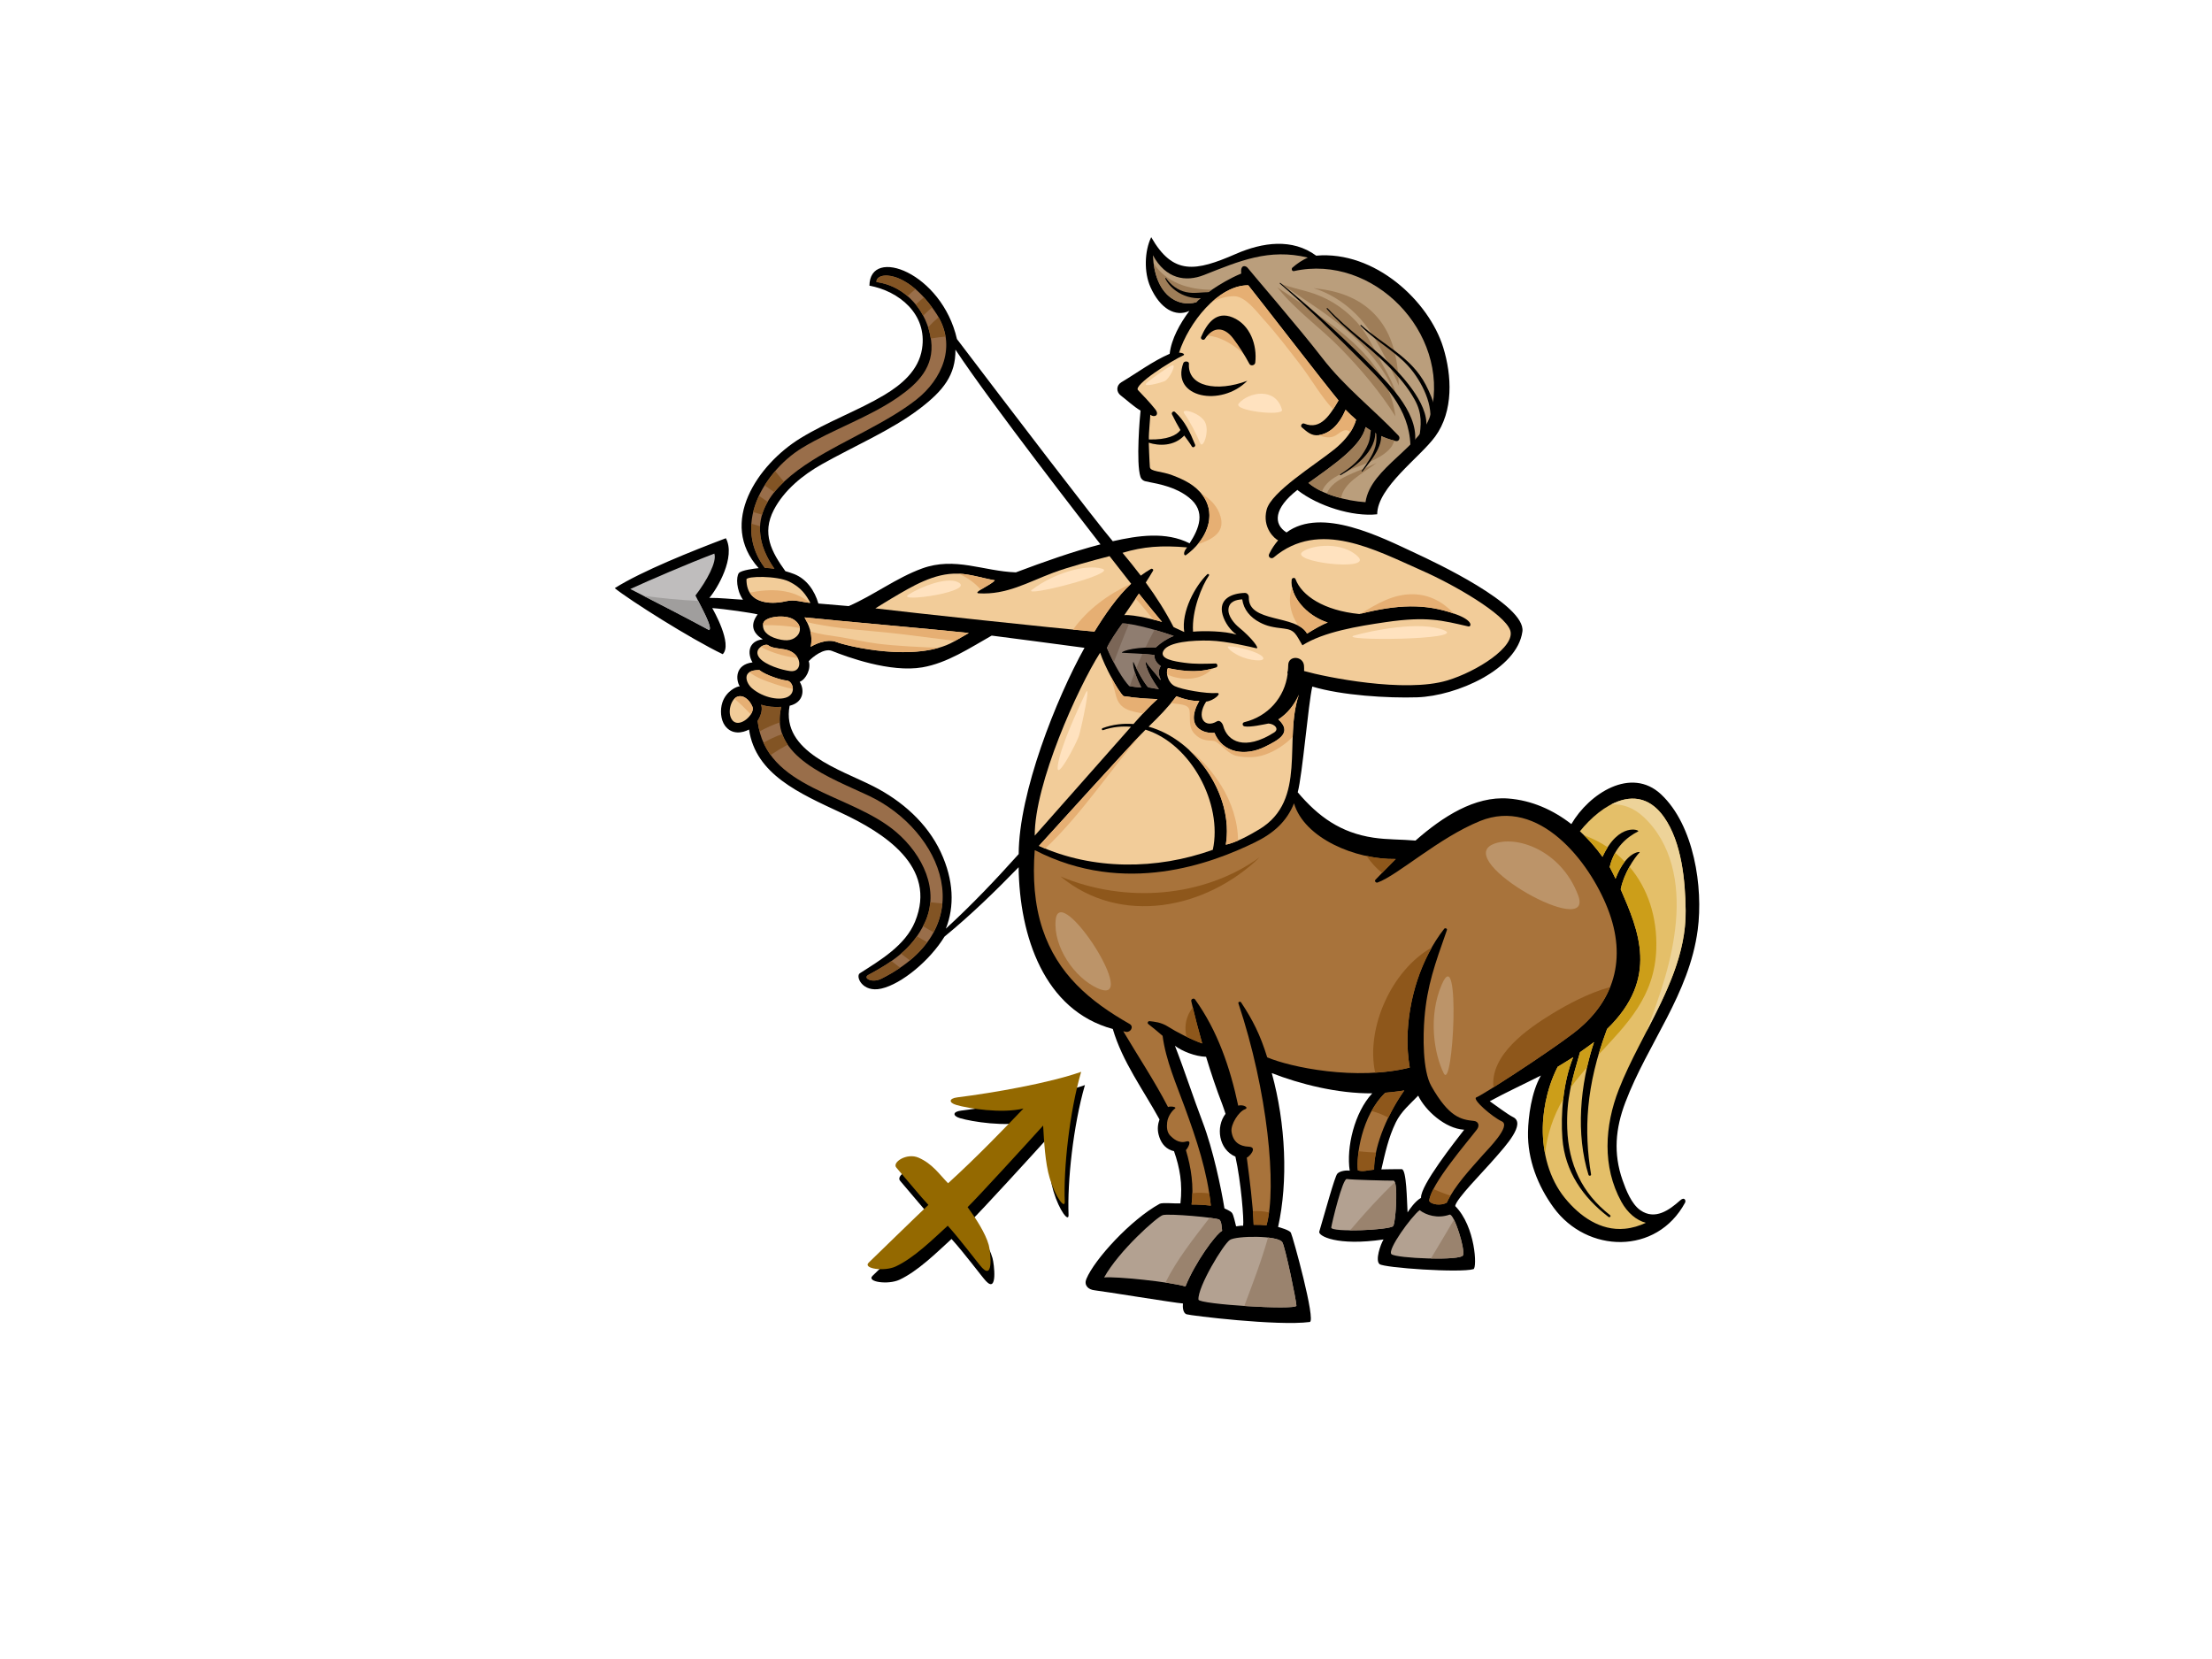 <?xml version="1.0" encoding="utf-8"?>
<!-- Generator: Adobe Illustrator 17.0.0, SVG Export Plug-In . SVG Version: 6.00 Build 0)  -->
<!DOCTYPE svg PUBLIC "-//W3C//DTD SVG 1.1//EN" "http://www.w3.org/Graphics/SVG/1.1/DTD/svg11.dtd">
<svg version="1.1" id="Layer_1" xmlns="http://www.w3.org/2000/svg" xmlns:xlink="http://www.w3.org/1999/xlink" x="0px" y="0px"
	 width="800px" height="600px" viewBox="0 0 800 600" enable-background="new 0 0 800 600" xml:space="preserve">
<g>
	<path d="M614.001,336.312c2.044-15.438-1.344-37.828-13.213-48.991c-10.879-10.233-26.065-0.294-32.486,10.724
		c-6.601-5.139-14.353-8.614-22.858-9.254c-12.078-0.911-23.667,6.56-33.515,15.215c-5.054-0.447-10.152-0.292-15.221-1.052
		c-11.852-1.773-19.899-7.587-27.367-16.403c1.719-6.446,3.818-32.043,5.274-38.247c10.641,3.214,27.316,4.232,37.917,3.887
		c14.293-0.466,36.172-10.14,38.066-23.773c1.348-9.707-32.316-25.39-38.474-28.262c-12.728-5.935-34.157-16.958-46.848-7.587
		c-4.8-2.996-4.645-8.744,3.994-15.418c0.052,0.054,0.033,0.13,0.099,0.18c7.307,5.661,19.733,9.637,28.707,8.668
		c0.079-9.813,15.494-20.59,20.977-28.123c6.707-9.202,6.038-22.108,2.895-32.252c-5.166-16.687-24.651-35.029-45.939-33.165
		c-8.612-6.313-19.276-4.885-29.055-0.621c-14.606,6.371-22.686,7.769-30.608-6.059c-2.46,5.065-2.632,12.778-0.284,18.029
		c3.539,7.92,9.084,10.952,14.087,8.639c-3.388,4.53-6.531,10.165-7.123,15.511c-6.166,2.677-11.759,6.883-17.486,10.297
		c-1.857,1.108-1.913,3.485-0.219,4.769c2.29,1.733,4.603,3.965,7.195,5.489c0,0.021-0.027,0.025-0.027,0.05
		c-0.211,1.721-1.717,18.921-0.008,23.959c0.277,0.807,1.029,1.406,1.851,1.561c5.723,1.106,11.005,2.191,15.625,5.833
		c6.38,5.021,3.659,11.339,0.273,16.59c-8.57-4.359-18.691-2.81-27.788-0.764c-5.908-6.885-37.449-48.208-56.354-73.116
		c-5.471-24.013-31.525-33.71-31.654-19.308c10.56,1.926,21.044,10.191,19.027,22.858c-1.242,7.787-7.34,12.912-13.72,16.724
		c-9.343,5.578-20.464,9.562-30.318,15.625c-15.32,9.425-29.842,30.529-15.045,46.951c-1.29,0.118-6.4,0.729-7.189,1.816
		c-1.01,1.389-0.909,6.139,1.516,9.601c-3.696-0.18-8.554-0.716-12.169-0.663c2.82-3.253,9.643-14.751,5.98-21.572
		c-11.937,4.52-30.448,11.875-40.187,18.06c5.317,4.301,27.316,18.248,39.048,23.882c3.663-3.665-3.419-16.002-3.789-16.677
		c4.547,0.308,14.246,1.727,16.422,2.276c-2.982,3.994-1.561,6.908,1.851,9.013c-5.282,0.623-5.64,5.135-3.713,8.349
		c-6.386,0.82-6.077,6.257-4.624,8.672c-0.955-0.052-4.872,1.625-6.27,5.82c-0.874,2.623-0.66,6.201,0.932,8.392
		c2.489,3.419,6.373,2.64,8.701,1.396c2.416,16.308,18.339,23.11,33.451,30.185c15.19,7.115,34.787,19.344,26.593,39.29
		c-3.539,8.62-12.527,13.925-19.967,18.679c-1.64,1.048,0.861,7.129,7.783,5.543c7.458-1.71,17.638-10.281,22.841-18.801
		c9.481-7.769,18.288-16.318,26.802-25.09c0.308,24.895,9.214,51.793,34.06,58.499c3.45,11.807,11.005,21.98,16.892,32.709
		c-0.611,1.746-0.826,3.528-0.331,5.458c0.659,2.617,2.054,4.808,4.686,5.779c0.296,0.11,0.588,0.159,0.884,0.24
		c2.124,6.023,3.145,11.809,2.329,18.899c-1.787,0.124-6.541-0.398-7.535,0.155c-10.405,5.721-23.541,20.046-26.494,27.192
		c-0.882,2.135,0.509,3.847,3.129,4.098c2.619,0.253,28.842,4.555,31.813,4.748c-0.137,1.41,0.019,3.429,1.261,3.897
		c1.244,0.464,33.041,4.336,44.599,2.795c2.332-0.309-6.139-31.037-6.835-32.316c-0.501-0.922-4.048-1.899-4.618-2.058
		c3.671-16.492,2.775-37.288-2.278-55.634c10.065,3.926,23.69,7.425,36.327,7.315c-6.452,6.957-9.43,19.561-8.142,27.999
		c-0.903-0.257-3.574,0-4.506,1.087c-0.911,1.064-4.464,14.024-6.51,20.942c-0.447,1.501,6.357,5.317,23.245,2.816
		c-1.108,1.822-3.091,7.566-1.443,8.916c1.65,1.354,29.138,3.239,33.969,1.818c1.35-0.398,0.776-15.382-6.612-22.82
		c0.398-2.659,9.734-11.943,14.681-17.662c3.278-3.796,11.111-12.19,6.228-14.521c-1.74-0.83-6.189-4.17-8.407-5.719
		c6.048-3.288,12.357-6.183,18.505-9.301c-3.485,6.067-4.572,15.049-4.672,20.485c-0.184,9.879,3.532,19.435,9.287,27.316
		c12.068,16.528,37.238,17.194,47.508-1.799c0.422-0.775-0.172-2.269-1.773-0.837c-3.853,3.439-9.063,7.297-14.403,3.537
		c-3.22-2.261-5.185-7.322-6.419-10.842c-3.396-9.661-2.58-18.716,1.011-28.156C595.974,377.248,610.909,359.667,614.001,336.312z
		 M345.547,126.45c13.146,19.884,47.415,63.883,52.459,70.428c-10.158,2.63-20.557,6.351-30.606,10.127
		c-11.819-0.424-22.025-5.752-33.942-1.4c-9.341,3.416-17.484,9.68-26.506,13.6c-3.659-0.31-7.317-0.65-10.976-0.934
		c-1.317-4.62-4.237-8.856-8.721-10.637c-1.011-0.398-2.1-0.747-3.214-1.062c-5.03-6.986-8.624-13.623-4.152-22.205
		c3.721-7.125,10.496-12.598,17.283-16.426c11.703-6.601,25.156-12.308,35.41-20.106
		C341.173,141.301,345.656,135.611,345.547,126.45z M368.423,308.887c-8.401,9.374-17.077,18.499-26.34,26.968
		c3.15-7.98,2.905-17.478-1.843-27.664c-4.938-10.583-14.076-18.559-24.295-23.777c-11.761-6.011-33.526-12.469-30.37-29.167
		c5.046-1.193,5.512-5.696,3.648-8.651c2.33-0.932,4.195-4.814,3.263-7.458c1.398-1.553,5.555-4.862,8.39-3.729
		c5.439,2.176,21.11,7.951,32.722,5.943c9.001-1.561,17.031-6.941,25.061-11.477c2.597,0.302,26.908,3.518,33.563,4.419
		C381.996,252.659,368.477,286.686,368.423,308.887z M446.804,418.311c2.014,8.999,3.145,23.046,2.793,25.001
		c-0.505-0.153-2.013,0.195-2.549,0.19c-0.271-0.917-0.866-4.073-1.487-4.849c-0.621-0.776-2.377-1.406-2.725-1.625
		c-1.166-7.23-4.125-21.379-7.879-31.2c-3.462-9.073-6.479-18.499-10.024-27.606c2.518,1.911,7.26,3.87,11.26,3.978
		c1.783,5.874,3.729,11.685,5.87,17.219c0.431,1.118,0.789,2.271,1.166,3.419C439.636,407.484,440.688,415.694,446.804,418.311z
		 M506.931,422.844c-2.435,0.008-4.893,0.014-7.342,0.085c1.329-5.792,2.555-11.507,5.201-16.954
		c1.988-4.079,5.259-6.736,8.123-9.722c2.501,5.291,9.724,11.948,16.625,12.326c-3.282,4.257-15.865,20.131-15.602,24.636
		c-2.174,1.244-4.143,4.149-4.868,5.261C508.809,434.46,508.738,422.842,506.931,422.844z"/>
	<path fill="#BFBDBD" d="M227.954,213.023c7.274-3.332,20.766-9.144,30.393-12.807c1.011,2.905-2.653,9.728-6.823,15.161
		c1.773,3.634,6.444,11.749,4.928,12.504C245.714,222.074,237.121,217.777,227.954,213.023z"/>
	<path fill="#A09E9D" d="M232.741,215.495c7.461,3.835,14.857,7.597,23.711,12.386c1.286-0.642-1.872-6.562-3.945-10.566
		C245.914,217.036,239.326,216.344,232.741,215.495z"/>
	<path fill="#F2CC99" d="M455.501,299.894c-3.495,2.114-8.39,4.814-12.163,5.599c2.938-17.76-10.771-37.934-27.935-42.688
		c3.617-3.497,7.135-7.071,10.04-11.001c2.549,1.01,6.278,1.944,8.299,1.632c-5.593,9.947,2.129,11.997,5.471,11.585
		c3.035,7.415,11.194,8.558,18.306,5.038c5.102-2.524,9.945-5.127,4.831-9.862c3.259-2.114,5.814-5.315,7.427-8.993
		C464.129,267.493,472.948,289.309,455.501,299.894z"/>
	<path fill="#8F7D70" d="M405.926,225.468c4.195,0,13.674,2.795,18.534,4.514l0.027,0.033c-2.402,0.946-4.572,2.369-6.467,4.131
		c-9.761-0.133-12.942,1.872-12.163,1.936c1.895,0.147,7.374,0.263,11.662,0.791c-0.114,1.646,0.835,3.011,2.294,4.023
		c-1.048,1.58-0.83,3.292-0.021,4.854c-0.054,0.052-0.122,0.079-0.168,0.137c-1.59-2.246-3.698-4.263-5.162-6.524
		c-0.46-0.716-0.298,3.197,4.673,9.879c-0.352-0.077-3.11-0.466-3.731-0.621c-0.621-0.155-3.572-4.816-5.458-9.136
		c-0.265-0.609-0.6,2.454,2.818,9.136c-1.397,0-3.129-0.29-4.35-0.466c-2.197-2.311-5.438-7.614-8.08-13.83
		C401.267,232.15,403.907,228.263,405.926,225.468z"/>
	<path fill="#7B6657" d="M408.307,225.681c-0.89-0.126-1.719-0.213-2.381-0.213c-2.019,2.795-4.659,6.682-5.591,8.856
		c0.787,1.851,1.63,3.615,2.477,5.249C404.58,234.914,406.361,230.263,408.307,225.681z"/>
	<path fill="#7B6657" d="M414.252,234.212c1.133-0.056,2.375-0.085,3.769-0.066c1.895-1.762,4.065-3.184,6.467-4.131l-0.027-0.033
		c-1.828-0.646-4.309-1.445-6.92-2.191C416.395,229.886,415.298,232.03,414.252,234.212z"/>
	<path fill="#7B6657" d="M417.519,236.873c-1.379-0.17-2.874-0.292-4.34-0.394c-0.777,1.708-1.51,3.441-2.205,5.189
		c1.787,3.574,3.916,6.823,4.431,6.951c0.621,0.155,3.379,0.545,3.731,0.621c-4.971-6.682-5.133-10.595-4.673-9.879
		c1.464,2.261,3.572,4.278,5.162,6.524c0.046-0.058,0.114-0.085,0.168-0.137c-0.81-1.561-1.027-3.274,0.021-4.854
		C418.354,239.883,417.405,238.519,417.519,236.873z"/>
	<path fill="#7B6657" d="M408.603,248.18c1.207,0.178,2.828,0.439,4.162,0.439c-1.178-2.305-1.89-4.147-2.332-5.589
		C409.779,244.733,409.164,246.449,408.603,248.18z"/>
	<path fill="#F2CC99" d="M406.611,222.484c1.783-2.588,3.555-5.178,5.282-7.796c2.748,3.464,5.555,6.854,8.367,10.233
		C419.118,224.524,409.964,222.109,406.611,222.484z"/>
	<path fill="#F2CC99" d="M406.344,251.762c4.711,0.741,8.736,0.955,12.289,1.073c-3.108,2.739-5.93,5.899-8.696,9.018
		c-3.686-0.273-7.444,0.112-11.182,1.501c-0.437,0.162-0.253,0.859,0.193,0.706c3.466-1.18,6.846-1.487,10.097-1.209
		c-1.089,1.232-31.097,35.13-34.816,39.375c-0.101-18.793,15.542-53.449,23.651-66.179
		C399.513,241.045,404.429,250.091,406.344,251.762z"/>
	<path fill="#F2CC99" d="M414.297,263.896c16.497,5.147,27.935,26.827,24.336,43.44c-20.296,7.309-43.423,7.386-62.887-1.416
		C378.432,302.996,410.703,267.35,414.297,263.896z"/>
	<path fill="#BA9E7C" d="M416.96,92.308c4.661,8.546,11.809,9.788,18.491,7.146c12.831-5.073,23.47-9.697,37.544-6.299
		c-1.909,0.872-3.777,2.062-5.56,3.628c-0.501,0.439-0.184,1.423,0.555,1.259c28.67-6.332,56.34,22.149,49.651,50.975
		c-2.944,12.703-21.938,19.828-23.789,32.61c-6.806-0.443-15.819-2.775-20.636-6.968c9.512-6.819,19.112-13.364,20.665-20.207
		c3.375,2.381,7.013,4.187,10.945,5.054c1.17,0.259,1.694-1.182,0.971-1.946c-9.254-9.759-19.445-17.513-27.647-28.177
		c-8.2-10.664-26.231-31.519-26.846-32.418c-0.613-0.897-2.795-1.553-2.387,1.967c-8.022,3.317-15.49,9.221-16.265,10.388
		C425.818,111.263,417.583,106.602,416.96,92.308z"/>
	<path fill="#9E7D58" d="M503.396,161.361c0.346-0.63,0.665-1.286,0.93-1.998c-3.737-0.907-7.214-2.632-10.444-4.911
		c-1.553,6.843-11.152,13.389-20.665,20.207c1.344,1.17,3.033,2.178,4.891,3.06C481.415,169.244,498,169.016,503.396,161.361z"/>
	<path fill="#9E7D58" d="M489.794,173.199c2.626-2.098,5.498-3.806,8.057-5.769c-7.001,3.398-15.863,5.435-17.983,11.07
		c1.648,0.665,3.404,1.188,5.17,1.648C485.392,177.477,487.49,175.038,489.794,173.199z"/>
	<path fill="#9E7D58" d="M417.223,95.253c1.559,11.976,9.09,15.869,15.43,14.068c0.395-0.598,2.559-2.443,5.649-4.545
		C429.989,104.858,421.712,102.156,417.223,95.253z"/>
	<path fill="#9E7D58" d="M499.034,115.845c-5.212-6.763-12.718-10.069-21.034-11.25c-0.981-0.139-1.963-0.267-2.942-0.395
		c1.228,0.398,2.45,0.828,3.638,1.354c5.771,2.559,10.695,6.44,14.648,11.345c4.338,5.383,7.651,12.376,10.701,18.559
		c0.634,1.286,1.296,2.634,1.857,4.017C505.643,130.996,504.152,122.487,499.034,115.845z"/>
	<path fill="#9E7D58" d="M492.397,124.56c6.11,6.347,11.074,13.416,13.229,21.657c-0.06-1.079-0.205-2.147-0.507-3.197
		c-1.087-3.773-2.845-7.195-4.783-10.591c-3.12-5.475-5.566-11.544-9.904-16.221c-4.874-5.251-10.78-8.868-17.691-10.778
		c-3.143-0.866-6.313-1.638-9.368-2.717C473.457,109.571,483.767,115.601,492.397,124.56z"/>
	<path fill="#9E7D58" d="M461.996,103.943c6.52,8.316,15.747,14.701,23.031,22.222c7.316,7.549,14.06,15.538,19.65,24.408
		C501.862,128.266,479.385,115.818,461.996,103.943z"/>
	<path fill="#F2CC99" d="M429.324,197.972c-1.799,2.168-0.938,3.172-0.402,2.789c7.086-5.075,11.475-14.147,6.063-21.594
		c-2.752-3.791-6.802-5.696-11.032-7.303c-4.048-1.532-7.924-1.242-8.082-2.951c-0.155-1.71-0.406-8.721-0.406-8.806
		c3.671,1.191,9.109,1.348,12.838-2.582c0.95,1.298,1.926,2.576,2.758,3.949c0.41,0.675,1.448,0.01,1.164-0.681
		c-1.882-4.564-3.588-8.4-7.291-11.813c-0.528-0.489-1.358,0.253-1.071,0.855c0.94,1.944,1.953,3.828,3.054,5.684
		c-1.257,1.895-4.831,3.605-11.407,3.412c-0.106-2.292,0.613-8.672,0.48-8.951c1.59,1.22,3.456,0.133,1.849-1.928
		c-1.909-2.451-4.487-5.108-6.257-6.961c-1.77-1.855,12.213-10.693,16.41-12.579c0.63-0.284,0-0.932-1.568-0.969
		c3.431-10.684,14.103-24.458,25.036-24.361c4.974,6.216,27.798,35.836,32.633,41.642c-2.833,4.816-6.313,10.941-12.422,8.363
		c-0.727-0.306-1.495,0.797-0.874,1.338c1.872,1.636,3.596,3.228,6.16,2.845c3.872-0.582,7.291-3.535,9.689-9.185
		c1.228,1.276,2.51,2.485,3.824,3.62c-0.176,0.108-0.839,5.063-7.957,10.773c-7.121,5.711-22.746,15.304-24.413,21.771
		c-1.665,6.471,2.866,10.498,4.164,11.067c-1.201,1.408-2.325,2.992-3.261,4.965c-0.524,1.106,0.776,1.963,1.659,1.216
		c16.513-13.921,36.751-2.663,53.617,4.76c11.56,5.085,29.821,15.633,31.904,21.568c2.085,5.934-12.034,14.948-22.733,18.166
		c-15.374,4.626-44.019-1.203-51.801-3.406c0.008-0.644,0.029-1.286-0.029-1.932c-0.298-3.605-5.763-3.847-5.713-0.104
		c0.01,0.663-0.085,1.298-0.128,1.942c-0.178,0.358-0.201,0.785-0.085,1.182c-1.093,8.413-6.997,15.294-15.652,17.408
		c-0.876,0.211-0.781,1.373,0.081,1.524c2.126,0.377,6.7-0.665,8.634-1.031c2.33,0.157,3.99,2.019,2.021,3.263
		c-10.566,6.684-16.88,3.266-18.379-2.418c-0.265-0.986-1.269-2.245-2.257-1.642c-4.38,2.663-7.643-1.375-3.914-7.125
		c2.795-0.311,6.09-3.317,3.727-3.11c-3.572,0.311-12.585-1.242-15.072-2.487c-2.485-1.243-3.417-4.818-2.485-6.527
		c7.303,1.555,12.43,1.478,17.461-0.253c0.723-0.246,0.48-1.433-0.232-1.412c-4.334,0.112-7.285,0.269-11.208-0.265
		c-3.601-0.489-9.44-1.331-7.576-4.439c1.864-3.108,10.411-3.731,16.625-3.574c6.216,0.155,15.377,2.402,16.855,2.754
		c1.479,0.352-1.634-3.779-6.288-7.57c-1.516-1.236-4.038-4.042-3.729-6.684c0.311-2.64,2.688-3.278,4.971-3.417
		c0.514,3.74,2.926,6.543,6.355,8.34c2.632,1.373,4.684,1.76,8.724,2.224c4.04,0.468,4.35,2.176,6.682,6.059
		c7.661-4.889,20.232-6.943,30.148-8.388c14.917-2.176,20.356-0.621,29.834,1.551c1.118,0.257,2.019-2.017-4.35-4.35
		c-11.254-4.116-21.286-3.572-35.047-0.13c-12.815-1.267-20.853-6.622-23.081-12.639c-0.263-0.702-1.307-0.468-1.385,0.223
		c-0.642,5.738,4.967,12.857,13.047,15.497c-1.866,0.623-4.812,2.331-7.492,4c-3.744-6.982-21.406-3.748-21.048-13.167
		c0.029-0.766-0.602-1.569-1.42-1.549c-4.781,0.124-9.666,2.174-8.057,7.922c0.793,2.837,2.897,5.748,5.05,7.154
		c-4.419-1.336-11.941-1.406-15.753-1.06c-0.538-7.647,3.253-16.702,5.758-20.315c0.242-0.352-0.302-0.745-0.611-0.449
		c-4.288,4.104-9.49,13.509-8.328,20.886c-1.243-0.623-3.011-1.319-3.878-1.814c-2.841-5.543-6.245-10.896-10.043-16.082
		c0.882-1.423,1.812-2.814,2.638-4.27c0.271-0.483-0.342-0.88-0.754-0.654c-1.273,0.72-2.491,1.551-3.677,2.433
		c-2.126-2.795-4.346-5.539-6.609-8.256C413.54,197.653,420.066,197.187,429.324,197.972z"/>
	<path fill="#F2CC99" d="M401.292,201.134c2.58,3.348,5.189,6.657,7.794,9.976c-5.044,4.653-9.556,11.276-13.262,17.31
		c-13.208-1.089-67.745-6.994-79.245-8.392c2.145-1.304,4.162-2.597,5.978-3.663c7.311-4.294,15.256-9.204,24.028-8.906
		c4.34,0.149,8.794,1.646,13.196,2.414c-1.093,1.609-8.396,4.561-5.754,4.715c10.001,0.592,17.656-3.994,26.879-7.456
		C386.33,205.097,395.511,202.627,401.292,201.134z"/>
	<path fill="#F2CC99" d="M350.386,228.932c-1.824,1.039-3.632,2.112-5.469,3.145c-13.606,7.647-38.696,1.584-42.377,0.128
		c-3.684-1.456-8.568,1.213-9.355,1.748c1.012-4.758-0.973-8.349-2.203-10.659C302.898,224.534,339.873,227.766,350.386,228.932z"/>
	<path fill="#996E4A" d="M273,183.035c2.756-8.554,9.74-16.6,17.182-21.1c10.865-6.568,23.998-10.945,34.488-18.19
		c7.305-5.048,13.287-11.028,12.086-20.59c-1.327-10.517-9.092-19.702-19.77-21.168c-0.278-3.849,11.221-4.732,21.832,11.691
		c7.342,11.364,1.87,23.541-7.363,30.813c-10.629,8.369-26.152,14.755-37.586,21.953c-14.631,9.214-26.11,21.609-13.796,39.267
		c-1.149-0.176-2.307-0.306-3.458-0.323C271.992,199.33,270.238,191.609,273,183.035z"/>
	<path fill="#F2CC99" d="M269.969,209.567c0-1.265,10.993-1.389,15.414,0.756c4.419,2.149,6.172,4.882,7.715,7.738
		c-2.984-0.226-5.64-1.414-8.951-0.596C280.833,218.283,269.969,219.566,269.969,209.567z"/>
	<path d="M290.298,235.349c-0.71-0.938-1.611-1.186-2.63-1.804c1.982-0.789,3.038-2.576,3.419-3.574
		C291.329,231.837,290.464,233.392,290.298,235.349z"/>
	<path fill="#F2CC99" d="M287.049,224.068c3.106,2.019,2.485,4.661,1.243,5.903c-1.358,1.36-3.263,2.176-7.148,1.087
		c-3.837-1.073-5.593-3.106-5.127-5.591C276.483,222.981,283.941,222.049,287.049,224.068z"/>
	<path fill="#F2CC99" d="M277.883,233.39c1.085,0.932,3.613,1.106,5.756,1.441c6.674,1.046,6.982,8.504,2.166,7.883
		c-3.21-0.416-8.937-2.218-11.032-4.663C271.977,234.788,276.796,232.456,277.883,233.39z"/>
	<path fill="#F2CC99" d="M264.832,260.424c-1.942-2.539-0.501-7.485,1.692-8.403c2.191-0.917,4.52,0.948,5.609,3.588
		C273.22,258.252,267.327,263.693,264.832,260.424z"/>
	<path fill="#F2CC99" d="M274.624,242.335c2.294,1.849,7.918,3.642,9.939,3.798c2.021,0.153,3.421,4.038,0.621,5.746
		c-2.797,1.708-9.073,0.594-13.206-2.951C269.801,247.064,267.936,242.246,274.624,242.335z"/>
	<path fill="#E6AF73" d="M447.744,304.009c-0.017-6.924-2.408-13.979-5.994-19.748c-2.884-4.638-6.976-9.73-11.84-13.093
		c9.517,8.684,15.457,22.054,13.428,34.325C444.7,305.211,446.208,304.673,447.744,304.009z"/>
	<path fill="#E6AF73" d="M430.216,257.03c0.36,3.079-0.544,6.075,2,8.564c1.837,1.797,3.572,2.22,6.116,2.294
		c0.483,0.014,1.044,0.114,1.456,0.371c2.543,1.584,4.65,4.64,7.703,5.189c3.327,0.596,6.777,0.615,10.007-0.518
		c3.905-1.371,7.212-3.597,10.016-6.419c0.199-5.297,0.609-10.539,2.263-15.308c-1.613,3.677-4.168,6.879-7.427,8.993
		c5.114,4.736,0.271,7.338-4.831,9.862c-7.113,3.52-15.271,2.377-18.306-5.038c-3.342,0.412-11.063-1.638-5.471-11.585
		c-2.021,0.313-5.75-0.621-8.299-1.632c-0.609,0.822-1.259,1.621-1.915,2.416C425.707,254.848,429.897,254.305,430.216,257.03z"/>
	<path fill="#E6AF73" d="M417.095,224.068c1.572,0.385,2.799,0.727,3.166,0.853c-2.812-3.379-5.62-6.769-8.367-10.233
		c-0.395,0.596-0.803,1.18-1.203,1.772C412.951,218.889,414.987,221.507,417.095,224.068z"/>
	<path fill="#E6AF73" d="M406.344,251.762c-1.025-0.894-2.913-3.913-4.696-7.286c0.735,2.377,1.387,4.779,1.98,7.169
		c1.273,5.114,5.479,5.568,9.746,6.407c1.688-1.82,3.421-3.595,5.259-5.216C415.08,252.717,411.055,252.504,406.344,251.762z"/>
	<path fill="#E6AF73" d="M413.314,264.89c-6.491,6.742-35.047,38.29-37.567,41.029c0.752,0.34,1.52,0.642,2.284,0.957
		C391.332,294.295,401.356,278.687,413.314,264.89z"/>
	<path fill="#E6AF73" d="M446.226,107.125c4.174-0.043,8.224,5.566,10.637,8.225c4.783,5.278,9.08,10.937,13.422,16.575
		c3.98,5.168,7.363,11.347,11.858,16.099c0.694-1.062,1.338-2.162,1.951-3.201c-4.835-5.806-27.66-35.426-32.633-41.642
		c-4.626-0.041-9.198,2.414-13.202,6.057C440.756,107.972,443.441,107.154,446.226,107.125z"/>
	<path fill="#E6AF73" d="M483.05,157.495c0.899-0.526,1.721-1.28,2.681-1.683c1.114-0.466,1.955-0.153,2.636,0.48
		c1.71-2.636,2-4.425,2.104-4.489c-1.315-1.135-2.597-2.344-3.824-3.62c-2.392,5.634-5.798,8.583-9.653,9.177
		C478.957,158.212,481.127,158.616,483.05,157.495z"/>
	<path fill="#E6AF73" d="M440.959,185.48c-1.288-3.118-3.698-5.317-6.539-7.005c0.188,0.228,0.387,0.445,0.565,0.692
		c4.226,5.814,2.464,12.612-1.878,17.731C438.368,195.042,443.885,192.555,440.959,185.48z"/>
	<path fill="#E6AF73" d="M469.486,226.23c1.406,0.731,2.547,1.657,3.226,2.924c2.679-1.669,5.626-3.377,7.492-4
		c-6.858-2.24-11.921-7.709-12.906-12.821C465.651,217.051,466.732,222.004,469.486,226.23z"/>
	<path fill="#E6AF73" d="M525.803,221.908c-3.781-4.073-8.616-6.848-14.61-6.988c-7.224-0.17-13.155,3.408-19.068,7.03
		C505.27,218.711,515.033,218.177,525.803,221.908z"/>
	<path fill="#E6AF73" d="M438.441,241.803c-4.593,1.288-9.423,1.234-16.041-0.176c-0.327,0.6-0.412,1.433-0.294,2.311
		C427.353,246.31,434.496,246.195,438.441,241.803z"/>
	<path fill="#E6AF73" d="M442.24,116.59c-3.079,0.221-5.04,2.207-6.202,4.76c6.297,0.116,13.003,5.092,17.151,10.403
		c-0.768-3.321-1.71-6.64-3.456-9.483C448.235,119.827,445.56,116.352,442.24,116.59z"/>
	<path fill="#E6AF73" d="M359.78,209.874c-4.348-0.758-8.746-2.226-13.039-2.402c3.033,1.406,5.75,3.228,7.97,5.785
		C356.364,212.224,359.14,210.82,359.78,209.874z"/>
	<path fill="#E6AF73" d="M388.073,227.704c3.232,0.317,5.905,0.563,7.75,0.716c3.707-6.034,8.218-12.658,13.262-17.31
		c-0.004-0.006-0.006-0.01-0.01-0.013C400.811,214.899,393.314,220.399,388.073,227.704z"/>
	<path fill="#E6AF73" d="M326.167,229.371c6.421,0.787,12.834,1.634,19.255,2.416c1.661-0.942,3.307-1.911,4.963-2.855
		c-10.513-1.166-47.488-4.398-59.404-5.638c0.267,0.503,0.572,1.079,0.872,1.702C303.103,227.658,314.717,227.969,326.167,229.371z"
		/>
	<path fill="#E6AF73" d="M317.316,232.781c-4.601-0.571-9.065-1.665-13.627-2.408c-3.63-0.59-7.166-0.89-10.624-2.06
		c0.412,1.646,0.572,3.516,0.12,5.64c0.787-0.534,5.671-3.203,9.355-1.748c3.228,1.276,22.905,6.081,36.878,2.096
		C332.036,233.957,324.641,233.696,317.316,232.781z"/>
	<path fill="#E6AF73" d="M271.172,214.336c2.909,4.709,10.335,3.781,12.975,3.129c3.238-0.801,5.854,0.315,8.759,0.574
		C286.944,212.942,278.68,212.76,271.172,214.336z"/>
	<path fill="#E6AF73" d="M289.271,227.105c-0.135-1.008-0.766-2.093-2.222-3.038c-3.108-2.019-10.566-1.087-11.032,1.4
		c-0.041,0.215-0.048,0.424-0.05,0.631C280.471,226.017,284.859,226.304,289.271,227.105z"/>
	<path fill="#E6AF73" d="M288.482,237.958c-0.75-1.433-2.319-2.731-4.843-3.127c-2.143-0.335-4.671-0.51-5.756-1.441
		c-0.493-0.424-1.735-0.166-2.692,0.547c0.596,0.315,1.197,0.63,1.795,0.944C280.695,236.512,284.455,237.548,288.482,237.958z"/>
	<path fill="#E6AF73" d="M271.536,258.37c0.621-0.967,0.915-1.984,0.596-2.76c-1.089-2.64-3.419-4.506-5.609-3.588
		c-0.338,0.141-0.644,0.4-0.936,0.704C267.737,254.376,269.633,256.405,271.536,258.37z"/>
	<path fill="#E6AF73" d="M280.04,247.323c2.12,0.704,4.398,1.449,6.694,1.81c-0.008-1.493-0.969-2.909-2.172-3
		c-2.021-0.155-7.645-1.949-9.939-3.798c-1.719-0.023-2.864,0.282-3.593,0.775C273.638,245.136,276.746,246.228,280.04,247.323z"/>
	<path fill="#996E4A" d="M318.749,353.966c-3.373,1.692-6.87-0.211-4.661-1.4c8.39-4.506,15.849-9.324,20.354-18.801
		c5.582-11.738-0.747-24.622-10.256-32.784c-16.631-14.279-47.264-15.331-50.188-40.244c0.828-1.329,2.019-3.729,1.271-5.883
		c2.292,0.756,4.802,0.971,7.289,0.791c-4.502,18.031,18.217,25.748,31.865,32.246C340.387,300.261,356.196,335.165,318.749,353.966
		z"/>
	<path fill="#825424" d="M274.893,190.325c-1.046-0.315-2.095-0.621-3.147-0.921c-0.427,6.03,1.424,11.469,4.87,15.983
		c1.151,0.017,2.309,0.147,3.458,0.323C276.137,200.065,274.64,194.961,274.893,190.325z"/>
	<path fill="#825424" d="M274.499,179.318c-0.574,1.224-1.095,2.46-1.499,3.717c-0.236,0.729-0.424,1.447-0.594,2.164
		c1.071,0.311,2.141,0.627,3.209,0.946c0.472-1.615,1.17-3.162,2.033-4.657C276.593,180.775,275.539,180.053,274.499,179.318z"/>
	<path fill="#825424" d="M280.361,170.406c-1.393,1.634-2.69,3.363-3.812,5.177c1.157,0.82,2.325,1.623,3.503,2.417
		c1.037-1.294,2.216-2.53,3.485-3.731C282.496,172.965,281.436,171.681,280.361,170.406z"/>
	<path fill="#825424" d="M337.098,111.198c-0.988-1.338-1.975-2.549-2.957-3.628c-1.013,0.82-2,1.675-2.951,2.574
		c1.017,1.247,1.905,2.601,2.675,4.029C334.901,113.132,335.974,112.136,337.098,111.198z"/>
	<path fill="#825424" d="M341.927,121.723c-0.375-2.319-1.164-4.659-2.491-6.974c-1.332,1.12-2.586,2.329-3.773,3.611
		c0.433,1.321,0.745,2.686,0.965,4.073C338.386,122.131,340.152,121.908,341.927,121.723z"/>
	<path fill="#825424" d="M331.081,104.556c-7.779-6.68-14.302-5.479-14.095-2.57c4.296,0.59,8.111,2.445,11.235,5.118
		C329.149,106.223,330.1,105.37,331.081,104.556z"/>
	<path fill="#825424" d="M331.613,338.623c-1.696,2.412-3.634,4.466-5.752,6.284c1.05,0.826,2.112,1.638,3.187,2.433
		c2.541-2.096,4.605-4.307,6.287-6.591C334.075,340.075,332.837,339.364,331.613,338.623z"/>
	<path fill="#825424" d="M336.434,326.313c-0.205,2.497-0.826,5.001-1.992,7.452c-0.195,0.412-0.404,0.806-0.611,1.199
		c1.249,0.76,2.508,1.501,3.795,2.189c1.818-3.373,2.828-6.866,3.156-10.376C339.329,326.651,337.881,326.485,336.434,326.313z"/>
	<path fill="#825424" d="M274.717,264.528c2.356-1.315,4.8-2.398,7.316-3.265c-0.12-1.756,0.027-3.619,0.526-5.618
		c-2.487,0.18-4.997-0.035-7.289-0.791c0.747,2.154-0.443,4.553-1.271,5.883C274.156,262.07,274.408,263.327,274.717,264.528z"/>
	<path fill="#825424" d="M284.894,269.315c-0.816-1.209-1.495-2.483-1.981-3.837c-2.325,0.836-4.591,1.868-6.779,3.131
		c0.719,1.601,1.588,3.073,2.582,4.437C280.74,271.692,282.792,270.442,284.894,269.315z"/>
	<path fill="#825424" d="M322.405,347.572c-2.605,1.822-5.402,3.429-8.318,4.994c-2.209,1.189,1.288,3.091,4.661,1.4
		c2.501-1.255,4.75-2.588,6.79-3.978C324.48,349.202,323.434,348.396,322.405,347.572z"/>
	<path fill="#B3A191" d="M428.728,465.268c-5.46-1.681-25.197-3.69-29.405-3.259c5.369-9.682,19.124-21.876,21.18-22.537
		c2.058-0.665,19.77,0.888,20.547,1.667c0.779,0.776,0.779,2.64,0.946,3.98C439.46,446.614,432.194,456.678,428.728,465.268z"/>
	<path fill="#B3A191" d="M463.74,449.221c1.027,1.491,5.129,21.284,5.129,22.992c0,1.71-35.316-0.478-35.43-2.191
		c-0.306-4.644,9.013-20.027,11.345-21.578C447.115,446.89,462.031,446.734,463.74,449.221z"/>
	<path fill="#A8733B" d="M501.003,395.199c1.781-0.159,5.16-0.51,6.87-0.83c-7.224,10.297-11.049,21.58-10.904,28.651
		c-2.267,0.149-4.011,0.874-5.876,0.25C490.471,418.296,492.335,403.537,501.003,395.199z"/>
	<path fill="#B3A191" d="M481.46,443.935c0.286-1.874,4.12-17.813,5.634-17.532c1.512,0.286,15.145,0.64,16.894,0.594
		c1.75-0.045,0.855,14.94-0.116,16.408C502.901,444.867,481.172,445.809,481.46,443.935z"/>
	<path fill="#B3A191" d="M529.12,454c-0.886,2.054-24.348,1.122-25.904-0.433c-1.553-1.555,7.148-13.519,10.204-15.9
		c2.344,1.777,6.423,3.16,10.831,1.629C525.877,438.729,530.008,451.946,529.12,454z"/>
	<path fill="#9A836E" d="M437.466,440.415c-5.787,7.539-11.811,15.056-15.971,23.439c3.081,0.458,5.717,0.946,7.233,1.414
		c3.466-8.591,10.732-18.654,13.269-20.149c-0.168-1.34-0.168-3.203-0.946-3.98C440.845,440.935,439.439,440.676,437.466,440.415z"
		/>
	<path fill="#9A836E" d="M463.74,449.221c-0.567-0.826-2.605-1.358-5.146-1.646c-2.358,8.419-5.508,16.567-8.577,24.752
		c9.218,0.609,18.851,0.781,18.851-0.114C468.869,470.505,464.767,450.712,463.74,449.221z"/>
	<path fill="#9A836E" d="M488.734,444.444c-0.219,0.257-0.458,0.416-0.7,0.532c6.392,0.062,15.227-0.65,15.838-1.572
		c0.859-1.298,1.656-13.192,0.611-15.859C498.903,432.847,493.737,438.566,488.734,444.444z"/>
	<path fill="#9A836E" d="M517.503,455.158c5.781,0.112,11.198-0.191,11.616-1.158c0.665-1.532-1.47-9.285-3.271-12.879
		C523.113,445.827,520.303,450.486,517.503,455.158z"/>
	<path fill="#A8733B" d="M533.984,396.855c-1.864,0.619,5.876,7.21,9.167,8.701c3.528,1.601-5.121,10.173-6.86,12.15
		c-4.4,5.005-10.21,11.132-13.029,17.215c-1.971,1.228-5.647,0.791-6.371-0.623c0.567-6.044,13.904-21.381,17.246-25.792
		c1.089-1.429,0.559-2.94-1.087-3.106c-4.661-0.468-9.015-1.344-15.382-12.583c-3.232-5.705-3.017-18.329-2.485-24.709
		c0.965-11.651,3.727-19.267,8.117-31.747c0.186-0.538-0.658-0.87-0.99-0.451c-8.568,10.98-13.003,25.582-13.277,39.511
		c-0.06,3.009,0.166,6.806,0.826,10.684c-19.389,4.843-43.16-0.13-51.552-3.702c-2.535-8.22-5.264-13.554-9.454-19.884
		c-0.282-0.433-1.141-0.174-0.969,0.339c10.571,31.664,13.989,66.469,10.171,80.284c-1.491-0.141-3.079-0.215-4.65-0.176
		c-0.232-7.115-1.528-16.898-2.487-24.288c0.863-0.292,4.119-3.802,0.7-3.959c-3.419-0.155-5.69-1.768-6.216-5.438
		c-0.375-2.628,2.607-7.276,4.816-8.077c1.71-0.623-0.621-1.864-2.402-1.329c-2.924-13.805-7.475-27.094-15.621-38.433
		c-0.46-0.629-1.52-0.11-1.352,0.626c1.153,5.038,2.499,10.185,3.957,15.321c-0.018-0.004-0.027-0.021-0.043-0.029
		c-3.843-1.319-9.556-4.284-12.196-5.992c-2.642-1.708-5.135-1.859-6.798-2.054c-0.567-0.066-0.944,0.673-0.462,1.042
		c1.808,1.389,3.503,2.835,5.172,4.265c1.147,8.866,4.98,17.536,8.007,25.825c4.249,11.631,8.165,23.232,9.436,35.59
		c-2.29-0.263-4.62-0.414-6.968-0.398c0.841-6.649-0.11-13.225-2.05-19.694c0.443-0.298,2.619-3.847,0.033-3.087
		c-2.642,0.776-4.734-1.157-5.667-2.104c-1.267-1.276-1.329-3.162-1.151-4.82c0.253-2.305,1.886-4.294,2.798-4.978
		c0.913-0.681-1.799-0.963-2.474-0.576c-4.945-9.552-11.086-18.756-16.19-27.419c0.348,0.064,0.675,0.166,1.033,0.222
		c1.638,0.25,2.913-1.913,1.248-2.866c-14.509-8.243-26.065-18.072-31.461-34.271c-3.019-9.063-3.572-18.785-2.855-28.432
		c0.037-0.037,0.071-0.077,0.11-0.116c32.552,16.787,64.094,4.667,79.425-2.789c6.912-3.36,11.591-7.589,14.252-14.169
		c3.721,12.571,22.073,20.377,36.805,20.135c-2.644,2.617-5.106,5.185-7.353,7.498c-0.48,0.499,0.207,1.199,0.762,1.002
		c7.239-2.574,22.1-16.174,37.064-22.245c21.261-8.622,39.47,14.494,46.194,31.711c7.05,18.05,2.483,33.809-12.701,45.253
		C558.063,381.965,535.849,396.232,533.984,396.855z"/>
	<path fill="#8E571B" d="M502.123,404.212c1.582-3.274,3.476-6.605,5.75-9.844c-1.71,0.321-5.09,0.671-6.87,0.83
		c-2.002,1.928-3.628,4.205-4.959,6.618C498.125,402.34,500.172,403.169,502.123,404.212z"/>
	<path fill="#8E571B" d="M491.383,416.377c-0.412,2.905-0.48,5.367-0.29,6.893c1.866,0.623,3.609-0.101,5.876-0.25
		c-0.037-1.808,0.219-3.909,0.706-6.183C495.576,416.746,493.476,416.603,491.383,416.377z"/>
	<path fill="#8E571B" d="M434.799,377.389c-1.24-4.375-2.375-8.746-3.406-13.066c-2.253,2.905-3.187,6.45-2.363,10.277
		c0.025,0.112,0.031,0.222,0.039,0.331c1.977,0.959,4.009,1.855,5.686,2.429C434.772,377.369,434.78,377.385,434.799,377.389z"/>
	<path fill="#8E571B" d="M431.229,431.548c-0.029,1.36-0.11,2.725-0.282,4.089c2.348-0.017,4.678,0.135,6.968,0.398
		c-0.153-1.483-0.348-2.961-0.574-4.427C435.302,431.37,433.231,431.25,431.229,431.548z"/>
	<path fill="#8E571B" d="M453.111,438.034c0.137,1.731,0.244,3.4,0.292,4.934c1.572-0.039,3.16,0.035,4.65,0.176
		c0.375-1.354,0.677-2.92,0.911-4.657C457.064,438.038,455.093,437.928,453.111,438.034z"/>
	<path fill="#8E571B" d="M518.402,430.062c-0.853,1.648-1.406,3.108-1.512,4.236c0.725,1.414,4.4,1.851,6.371,0.623
		c0.381-0.822,0.824-1.646,1.305-2.468C522.485,431.72,520.419,430.954,518.402,430.062z"/>
	<path fill="#8E571B" d="M494.228,309.572c1.59,2.321,3.447,4.404,5.622,6.127c1.578-1.625,3.21-3.298,4.953-5.025
		C501.396,310.73,497.797,310.34,494.228,309.572z"/>
	<path fill="#8E571B" d="M455.571,310.051c-20.122,14.542-48.448,16.801-72.008,6.943
		C405.326,334.989,436.169,328.827,455.571,310.051z"/>
	<path fill="#8E571B" d="M517.884,342.636c-14.617,8.2-24.003,29.194-20.538,45.303c4.241-0.259,8.471-0.822,12.513-1.832
		c-0.66-3.878-0.886-7.676-0.826-10.684C509.254,364.166,512.242,352.503,517.884,342.636z"/>
	<path fill="#8E571B" d="M561.241,366.709c-8.759,5.365-22.35,14.77-21.112,26.541c7.825-4.899,21.089-13.666,28.639-19.356
		c6.502-4.899,11.041-10.597,13.571-16.921C574.632,359.108,566.983,363.191,561.241,366.709z"/>
	<path fill="#E4BF69" d="M586.397,434.644c2.232,4.058,5.452,6.678,8.839,7.61c-2.321,1.077-4.8,1.872-7.616,2.139
		c-8.852,0.845-16.333-4.568-21.642-11.086c-5.756-7.069-8.167-16.557-8.009-25.518c0.074-4.29,0.878-13.111,5.383-21.969
		c1.23-0.714,4.425-2.723,5.63-3.481c-3.653,8.854-4.595,20.727-3.918,29.428c0.922,11.846,7.347,21.249,16.677,28.351
		c0.437,0.329,1.015-0.286,0.582-0.623c-10.247-7.962-15.066-18.586-15.513-31.345c-0.381-10.925,1.804-17.838,4.624-27.612
		c0.892-0.66,4.214-2.946,5.075-3.655c-5.172,15.482-6.593,33.401-2.002,48.024c0.157,0.499,1.006,0.368,0.917-0.174
		c-2.593-15.762-1.969-31.921,5.8-52.588c18.957-18.333,11.37-35.646,4.926-50.504c1.135-5.744,4.831-11.283,6.852-13.376
		c0.375-0.383-4.938-0.449-8.717,9.535c-0.538-1.052-1.53-3.207-2.126-4.234c1.681-7.154,6.371-10.877,10.297-12.881
		c0.87-0.443-7.036-3.588-12.894,9.2c-2.392-3.348-5.133-6.475-8.167-9.239c7.844-9.784,21.261-18.186,30.446-5.079
		c6.39,9.123,7.682,23.057,7.796,33.774c0.261,23.485-16.004,43.721-24.193,64.738C580.372,407.092,579.384,421.895,586.397,434.644
		z"/>
	<path fill="#EDD399" d="M594.506,295.537c10.266,9.664,12.811,24.04,11.623,37.652c-1.253,14.331-5.777,26.647-10.654,39.859
		c7.206-13.923,14.335-28.096,14.163-43.711c-0.114-10.717-1.406-24.651-7.796-33.774c-5.558-7.93-12.664-7.978-19.147-4.62
		C586.664,290.649,590.758,292.009,594.506,295.537z"/>
	<path fill="#CC9E19" d="M584.285,317.799c1.046-2.764,2.209-4.74,3.338-6.168c-1.085-1.127-2.23-2.201-3.464-3.197
		c-0.836,1.485-1.54,3.168-2,5.131C582.755,314.591,583.747,316.747,584.285,317.799z"/>
	<path fill="#CC9E19" d="M578.133,381.429c10.194-10.954,20.34-20.928,20.888-38.288c0.365-11.49-3.064-21.872-9.701-29.687
		c-1.35,2.392-2.592,5.259-3.17,8.185c6.444,14.859,14.031,32.171-4.926,50.504C580.022,375.35,579.007,378.431,578.133,381.429z"/>
	<path fill="#CC9E19" d="M568.043,393.362c0.07-0.097,0.135-0.201,0.205-0.294c1.806-2.477,3.74-4.794,5.717-7.042
		c0.7-3.108,1.551-6.172,2.545-9.144c-0.861,0.708-4.183,2.994-5.075,3.655C570.085,385.218,568.892,389.241,568.043,393.362z"/>
	<path fill="#CC9E19" d="M565.368,397.474c0.596-5.282,1.746-10.604,3.615-15.136c-1.205,0.758-4.4,2.766-5.63,3.481
		c-4.506,8.858-5.309,17.679-5.383,21.969c-0.054,3.112,0.223,6.284,0.822,9.401C559.535,410.457,561.676,403.763,565.368,397.474z"
		/>
	<path fill="#CC9E19" d="M579.562,309.883c0.609-1.329,1.244-2.448,1.884-3.458c-2.599-1.748-5.483-3.207-8.597-4.377
		C575.305,304.451,577.562,307.083,579.562,309.883z"/>
	<path d="M392.38,392.43c-11.38,4.032-31.531,7.587-44.808,9.245c-3.067,0.385-3.12,1.911-0.364,2.727
		c4.396,1.304,16.486,3.199,24.311,1.304c-6.97,7.286-16.834,17.542-27.264,27.026c-3.265-3.369-5.696-7.071-10.668-9.247
		c-4.292-1.878-9.657,1.712-8.061,3.557c4.504,5.216,8.717,10.442,11.616,13.517c-4.031,3.787-19.11,18.474-21.576,20.862
		c-2.296,2.222,5.64,3.313,9.722,1.42c6.639-3.081,13.405-9.784,18.843-14.747c4.392,4.792,10.995,13.675,12.453,15.221
		c4.29,4.566,2.951-6.21,2.371-8.299c-1.186-4.264-4.742-9.717-7.632-13.646c3.286-3.143,22.191-23.806,27.309-29.502
		c0.35,5.75,0.721,13.469,2.369,18.965c2.135,7.115,5.568,11.382,5.456,8.537C385.979,427.519,388.114,407.127,392.38,392.43z"/>
	<path fill="#946900" d="M391.011,387.637c-11.38,4.031-31.534,7.587-44.808,9.245c-3.067,0.385-3.123,1.911-0.367,2.727
		c4.396,1.305,16.488,3.199,24.313,1.305c-6.972,7.286-16.836,17.542-27.266,27.028c-3.265-3.371-5.694-7.073-10.668-9.25
		c-4.29-1.878-9.657,1.713-8.061,3.557c4.506,5.216,8.719,10.442,11.616,13.517c-4.029,3.787-19.108,18.474-21.576,20.861
		c-2.296,2.222,5.64,3.313,9.721,1.421c6.638-3.081,13.405-9.784,18.843-14.747c4.392,4.792,10.995,13.674,12.453,15.221
		c4.29,4.566,2.951-6.21,2.371-8.299c-1.184-4.263-4.742-9.717-7.633-13.645c3.288-3.145,22.193-23.806,27.312-29.502
		c0.35,5.75,0.719,13.47,2.369,18.965c2.135,7.115,5.566,11.382,5.454,8.535C384.611,422.726,386.746,402.334,391.011,387.637z"/>
	<path d="M451.107,137.713c-10.985,4.16-21.707,2.141-21.108-6.208c0.064-0.89-1.708-1.095-2.05-0.151
		C423.416,143.889,441.675,147.312,451.107,137.713z"/>
	<path d="M445.856,114.824c-5.996-2.512-9.32,2.143-11.459,7.036c-0.362,0.822,0.911,1.435,1.389,0.702
		c3.06-4.707,7.044-4.319,10.194-0.186c2.197,2.882,4.179,6.063,5.895,9.241c0.486,0.892,1.984,0.524,2.1-0.441
		C454.73,124.846,452.159,117.462,445.856,114.824z"/>
	<path d="M497.849,134.28c-10.937-11.303-22.626-21.938-34.751-31.946c-0.155-0.128-0.375,0.095-0.217,0.23
		c10.535,9.107,20.466,18.913,30.301,28.761c9.107,9.119,17.544,18.439,16.894,32.119c-0.025,0.489,0.636,0.48,0.785,0.091
		C515.097,152.53,504.842,141.508,497.849,134.28z"/>
	<path d="M505.231,134.149c-7.73-8.26-17.491-14.401-25.125-22.692c-0.168-0.182-0.41,0.101-0.253,0.282
		c6.435,7.367,14.581,13.115,21.543,19.967c3.922,3.862,7.61,8.067,10.277,12.906c2.727,4.945,2.381,9.08,1.503,14.37
		c-0.07,0.414,0.395,0.613,0.654,0.29C520.162,151.455,510.341,139.611,505.231,134.149z"/>
	<path d="M515.636,139.152c-5.247-10.092-15.262-14.289-23.336-21.59c-0.176-0.159-0.41,0.103-0.246,0.271
		c6.034,6.127,14.053,9.922,19.209,16.929c4.41,5.992,8.465,15.285,4.456,22.377c-0.222,0.398,0.319,0.863,0.679,0.584
		C522.098,153.319,518.303,144.281,515.636,139.152z"/>
	<path d="M496.932,153.737c-0.129-0.404-0.696-0.377-0.806,0.025c-0.456,1.685-0.427,3.446-0.81,5.162
		c-0.468,2.1-1.603,3.955-2.797,5.707c-1.924,2.822-5.015,5.098-7.835,6.945c-0.176,0.118-0.013,0.387,0.174,0.282
		C490.759,168.478,499.462,161.742,496.932,153.737z"/>
	<path d="M498.085,153.205c-0.162-0.23-0.578-0.083-0.571,0.195c0.06,2.818,0.698,5.247-0.091,8.078
		c-0.888,3.191-3.064,6.199-4.951,8.858c-0.103,0.145,0.143,0.323,0.257,0.184C496.315,166.012,502.332,159.222,498.085,153.205z"/>
	<path d="M437.704,105.703c-2.963-0.122-5.765,0.603-8.777-0.062c-2.992-0.663-5.475-2.549-7.179-5.023
		c-0.126-0.184-0.387-0.017-0.292,0.178c2.77,5.57,10.55,8.688,16.457,6.214C438.606,106.72,438.484,105.734,437.704,105.703z"/>
	<path fill="#FFE2BF" d="M328.598,215.048c4.442-2.866,13.513-6.367,17.623-4.605C354.001,213.777,323.679,218.223,328.598,215.048z
		"/>
	<path fill="#FFE2BF" d="M373.21,213.303c7.87-5.982,19.368-9.368,25.402-7.622C404.646,207.426,369.241,216.32,373.21,213.303z"/>
	<path fill="#FFE2BF" d="M448.001,145.931c3.584-4.183,13.389-6.032,15.65,2.263C464.326,150.666,445.74,148.571,448.001,145.931z"
		/>
	<path fill="#FFE2BF" d="M415.01,138.201c1.775-1.418,6.976-5.278,8.86-6.032c1.886-0.756-0.942,4.901-2.638,5.655
		C419.534,138.578,412.183,140.464,415.01,138.201z"/>
	<path fill="#FFE2BF" d="M428.396,149.702c1.795,2.336,4.713,8.109,5.657,10.558c0.942,2.449,3.58-4.336,1.694-7.73
		C433.863,149.136,426.51,147.252,428.396,149.702z"/>
	<path fill="#FFE2BF" d="M471.19,199.471c3.704-2.553,14.519-3.58,19.986,1.886C496.642,206.824,465.721,203.242,471.19,199.471z"/>
	<path fill="#FFE2BF" d="M489.854,229.824c6.034-1.696,23.754-5.464,32.428-1.884C530.954,231.522,482.628,231.858,489.854,229.824z
		"/>
	<path fill="#FFE2BF" d="M449.51,237.744c-3.684-1.346-6.446-3.961-5.09-3.961c3.586,0,10.546,2.062,12.066,3.582
		C458.449,239.328,453.509,239.202,449.51,237.744z"/>
	<path fill="#FFE2BF" d="M392.575,250.754c-2.481,5.166-9.049,19.23-9.993,26.015c-0.942,6.785,6.976-8.295,7.732-10.935
		C391.065,263.196,394.836,246.041,392.575,250.754z"/>
	<path fill="#BC9469" d="M539.951,305.327c8.181-3.506,24.647,2.054,30.809,18.484C576.924,340.246,525.573,311.494,539.951,305.327
		z"/>
	<path fill="#BC9469" d="M521.466,355.992c-5.1,11.73-2.739,25.332,0.683,32.179C525.575,395.018,528.314,340.246,521.466,355.992z"
		/>
	<path fill="#BC9469" d="M381.795,332.713c-0.917,9.641,6.713,20.824,15.064,24.651
		C413.291,364.893,383.166,318.337,381.795,332.713z"/>
</g>
</svg>
